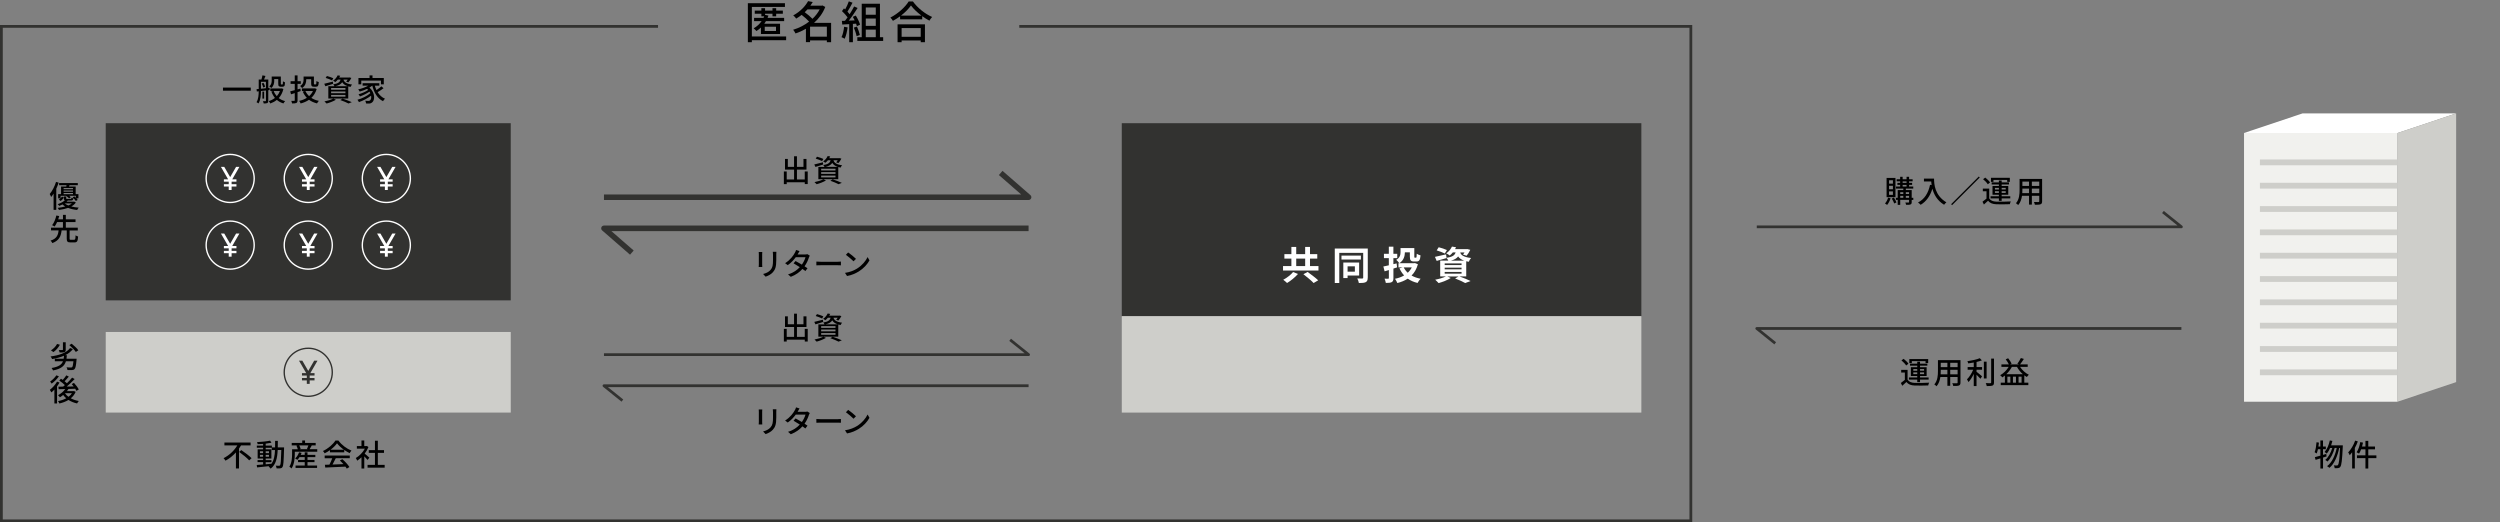 <?xml version="1.0" encoding="UTF-8"?><svg id="_レイヤー_2" xmlns="http://www.w3.org/2000/svg" viewBox="0 0 900 188"><rect x="0" y="0" width="900" height="188" fill="#808080" stroke="none"/><defs><style>.cls-1,.cls-2,.cls-3,.cls-4,.cls-5{fill:none;}.cls-2,.cls-3{stroke-linejoin:round;}.cls-2,.cls-3,.cls-4{stroke:#323230;}.cls-6{fill:#fff;}.cls-7{fill:#f1f1ee;}.cls-8{fill:#323230;}.cls-9{fill:#cececa;}.cls-3{stroke-width:2px;}.cls-4,.cls-5{stroke-miterlimit:10;stroke-width:.5px;}.cls-5{stroke:#fff;}</style></defs><g id="_レイヤー_1-2"><g><g><path d="M283.01,14.46h-12.34v.74h-1.44V1.15h13.35v1.34h-11.91V13.12h12.34v1.34Zm-7.28-6.83c-.18,.32-.38,.62-.59,.91h5.68v3.71h-6.88v-2.34c-.5,.48-1.04,.91-1.62,1.26-.19-.24-.72-.75-1.01-.98,1.14-.62,2.11-1.5,2.87-2.58h-2.71v-1.17h3.39c.08-.18,.16-.37,.24-.56h-1.01v-.93h-2.38v-1.14h2.38v-.86h1.33v.86h2.67v-.86h1.33v.86h2.4v1.14h-2.4v.93h-1.33v-.93h-2.67v.4l1.22,.26c-.1,.29-.21,.56-.32,.83h5.97v1.17h-6.56Zm-.42,3.54h4.05v-1.54h-4.05v1.54Z"/><path d="M299.21,15.2h-1.54v-.66h-6.05v.62h-1.49v-4.8c-1.2,.69-2.46,1.26-3.75,1.68-.18-.4-.56-1.01-.85-1.33,2-.59,4.02-1.6,5.75-2.93-.66-.75-1.75-1.7-2.69-2.42-.61,.46-1.26,.93-1.97,1.34-.22-.37-.7-.91-1.06-1.15,2.62-1.42,4.42-3.41,5.35-5.14l1.68,.32c-.26,.45-.54,.88-.85,1.31h4.08l.27-.08,1.01,.54c-.88,2.27-2.32,4.19-4.05,5.73h6.15v6.95Zm-8.53-11.81c-.3,.34-.62,.69-.98,1.01,.96,.7,2.08,1.62,2.79,2.37,1.06-.99,1.95-2.13,2.59-3.38h-4.4Zm6.99,9.81v-3.59h-6.05v3.59h6.05Z"/><path d="M305.15,9.87c-.21,1.5-.58,3.06-1.07,4.08-.24-.18-.83-.45-1.14-.56,.48-.96,.78-2.37,.94-3.75l1.26,.22Zm1.89-1.26v6.59h-1.33v-6.51c-.91,.05-1.76,.1-2.5,.14l-.13-1.31,1.12-.03c.3-.38,.61-.8,.93-1.25-.5-.7-1.31-1.57-2.02-2.24l.72-.99c.14,.13,.29,.26,.43,.38,.5-.88,1.02-2.03,1.31-2.9l1.34,.48c-.58,1.09-1.25,2.35-1.83,3.22,.3,.32,.58,.64,.78,.93,.62-.96,1.2-1.95,1.62-2.79l1.26,.54c-.91,1.46-2.11,3.22-3.19,4.55l2.13-.08c-.21-.45-.43-.88-.67-1.28l1.07-.46c.66,1.04,1.31,2.4,1.54,3.28l-1.14,.54c-.06-.26-.16-.56-.29-.9l-1.18,.08Zm1.47,.96c.43,.96,.87,2.21,1.04,3.02l-1.18,.42c-.14-.83-.58-2.1-.98-3.07l1.12-.37Zm9.43,3.83v1.34h-9.3v-1.34h1.58V1.34h6.56V13.39h1.15Zm-6.26-10.71v2.62h3.6V2.68h-3.6Zm3.6,3.97h-3.6v2.64h3.6v-2.64Zm-3.6,6.74h3.6v-2.75h-3.6v2.75Z"/><path d="M328.64,.52c1.71,2.38,4.42,4.5,6.93,5.59-.37,.37-.72,.88-.98,1.33-.85-.45-1.74-.99-2.59-1.62v1.14h-7.97v-1.09c-.82,.61-1.7,1.15-2.58,1.63-.18-.35-.61-.88-.91-1.18,2.74-1.39,5.36-3.79,6.58-5.79h1.52Zm-5.52,8.24h9.86v6.43h-1.52v-.62h-6.88v.62h-1.46v-6.43Zm8.61-3.14c-1.5-1.12-2.88-2.42-3.78-3.65-.82,1.18-2.1,2.5-3.6,3.65h7.38Zm-7.15,4.48v3.14h6.88v-3.14h-6.88Z"/></g><g><g><path d="M837.58,164.31c-.43,.14-.86,.28-1.29,.41v3.94h-.95v-3.64l-1.73,.53-.26-.98c.55-.14,1.24-.33,1.99-.54v-2.31h-.88c-.13,.58-.29,1.11-.45,1.53-.17-.13-.54-.35-.75-.46,.39-.89,.58-2.28,.69-3.59l.87,.14c-.05,.47-.11,.95-.19,1.41h.7v-2.18h.95v2.18h1.02v.97h-1.02v2.02l1.16-.33,.13,.9Zm5.83-3.97s0,.35-.01,.48c-.24,4.94-.45,6.68-.88,7.22-.23,.33-.45,.43-.8,.48-.3,.05-.76,.04-1.24,.02-.01-.3-.12-.71-.29-1,.46,.04,.87,.04,1.08,.04,.18,0,.29-.04,.4-.2,.32-.36,.55-1.93,.75-6.11h-.31c-.56,2.84-1.74,5.73-3.52,7.16-.2-.19-.56-.45-.85-.61,1.77-1.26,2.93-3.89,3.48-6.56h-.74c-.48,1.85-1.44,3.86-2.61,4.9-.19-.19-.52-.44-.79-.58,1.13-.88,2.04-2.62,2.54-4.31h-.78c-.34,.79-.74,1.49-1.19,2.02-.17-.14-.57-.45-.79-.58,.89-.97,1.52-2.53,1.88-4.16l.92,.18c-.12,.55-.29,1.09-.45,1.59h4.2Z"/><path d="M848.82,158.9c-.29,.8-.66,1.61-1.08,2.38v7.37h-.97v-5.83c-.28,.38-.57,.76-.86,1.07-.1-.24-.38-.79-.56-1.03,1-1.03,1.94-2.63,2.51-4.24l.96,.29Zm6.68,6.03h-2.92v3.73h-1.02v-3.73h-3.05v-1h3.05v-2.18h-1.56c-.22,.59-.46,1.13-.74,1.55-.2-.14-.64-.38-.88-.49,.62-.88,1.07-2.29,1.31-3.66l.99,.2c-.1,.47-.22,.95-.35,1.41h1.23v-2.05h1.02v2.05h2.42v1h-2.42v2.18h2.92v1Z"/></g><g><polygon class="cls-6" points="884.21 40.82 828.93 40.82 807.85 47.88 863.13 47.88 884.21 40.82"/><rect class="cls-7" x="807.85" y="47.88" width="55.28" height="96.74"/><polygon class="cls-9" points="884.21 40.82 884.21 137.56 863.13 144.61 863.13 47.88 884.21 40.82"/><g><rect class="cls-9" x="813.57" y="57.41" width="49.56" height="2.09"/><rect class="cls-9" x="813.57" y="65.8" width="49.56" height="2.09"/><rect class="cls-9" x="813.57" y="74.2" width="49.56" height="2.09"/><rect class="cls-9" x="813.57" y="82.6" width="49.56" height="2.09"/><rect class="cls-9" x="813.57" y="91" width="49.56" height="2.09"/><rect class="cls-9" x="813.57" y="99.4" width="49.56" height="2.09"/><rect class="cls-9" x="813.57" y="107.79" width="49.56" height="2.09"/><rect class="cls-9" x="813.57" y="116.19" width="49.56" height="2.09"/><rect class="cls-9" x="813.57" y="124.59" width="49.56" height="2.09"/><rect class="cls-9" x="813.57" y="132.99" width="49.56" height="2.09"/></g></g></g><g><path d="M680.61,71.38c-.27,.9-.75,1.8-1.24,2.39-.18-.15-.56-.41-.77-.53,.5-.52,.9-1.29,1.11-2.08l.9,.22Zm1.76-.39h-3.2v-6.93h3.2v6.93Zm-.92-6.09h-1.39v1.22h1.39v-1.22Zm0,2h-1.39v1.24h1.39v-1.24Zm0,2.01h-1.39v1.25h1.39v-1.25Zm.36,2.23c.35,.54,.74,1.25,.91,1.73l-.8,.38c-.14-.47-.54-1.23-.88-1.78l.77-.33Zm6.98,.83h-.58v.79c0,.45-.1,.69-.42,.84-.33,.14-.84,.14-1.6,.14-.03-.23-.15-.59-.28-.83,.51,.02,1.01,.02,1.16,.01,.15,0,.19-.04,.19-.18v-.78h-3.18v1.79h-.91v-1.79h-.65v-.75h.65v-2.78h2.02v-.53h-2.63v-.76h1.49v-.58h-.99v-.73h.99v-.54h-1.26v-.76h1.26v-.89h.9v.89h1.41v-.89h.91v.89h1.27v.76h-1.27v.54h1.09v.73h-1.09v.58h1.5v.76h-2.67v.53h2.11v2.78h.58v.75Zm-4.71-2.77v.65h1.11v-.65h-1.11Zm0,2.02h1.11v-.7h-1.11v.7Zm.87-5.38h1.41v-.54h-1.41v.54Zm0,1.31h1.41v-.58h-1.41v.58Zm1.14,2.05v.65h1.17v-.65h-1.17Zm1.17,2.02v-.7h-1.17v.7h1.17Z"/><path d="M696.26,64.29c0,1.99,.25,6.07,4.44,8.55-.23,.18-.65,.62-.83,.87-2.5-1.51-3.67-3.75-4.21-5.78-.81,2.65-2.19,4.58-4.22,5.8-.2-.21-.67-.64-.95-.83,2.37-1.22,3.7-3.39,4.33-6.37l.56,.1c-.08-.46-.12-.91-.14-1.31h-2.62v-1.03h3.63Z"/><path d="M712.37,63.55l.34,.34-9.96,9.96-.34-.34,9.96-9.96Z"/><path d="M716.13,71.44c.47,.76,1.34,1.1,2.56,1.15,1.24,.06,3.8,.02,5.19-.08-.12,.23-.28,.7-.33,1-1.27,.05-3.6,.08-4.87,.03-1.36-.06-2.31-.42-2.98-1.27-.46,.45-.95,.89-1.49,1.36l-.51-1.01c.44-.3,.98-.72,1.44-1.12v-2.65h-1.32v-.95h2.3v3.52Zm-.53-5.1c-.31-.55-1.04-1.31-1.69-1.84l.78-.57c.64,.5,1.41,1.22,1.74,1.76l-.83,.65Zm4,5.08h-3v-.77h3v-.54h-2.3v-3.15h2.3v-.55h-2.6v-.74h2.6v-.68h1v.68h2.64v.74h-2.64v.55h2.38v3.15h-2.38v.54h3.1v.77h-3.1v.9h-1v-.9Zm-1.95-5.95h-.9v-1.45h6.79v1.45h-.95v-.69h-4.94v.69Zm.53,2.75h1.42v-.59h-1.42v.59Zm1.42,1.23v-.62h-1.42v.62h1.42Zm1-1.83v.59h1.46v-.59h-1.46Zm1.46,1.21h-1.46v.62h1.46v-.62Z"/><path d="M735.16,72.47c0,.59-.14,.9-.54,1.06-.41,.17-1.04,.19-2.06,.18-.04-.28-.21-.73-.34-.99,.7,.03,1.43,.02,1.64,.02,.2,0,.27-.07,.27-.27v-1.97h-2.66v3.15h-1.02v-3.15h-2.53c-.18,1.21-.57,2.44-1.38,3.33-.15-.2-.57-.55-.8-.67,1.2-1.33,1.31-3.28,1.31-4.83v-3.92h8.11v8.06Zm-4.71-2.95v-1.63h-2.39v.44c0,.37-.01,.78-.04,1.19h2.43Zm-2.39-4.14v1.55h2.39v-1.55h-2.39Zm6.07,0h-2.66v1.55h2.66v-1.55Zm0,4.14v-1.63h-2.66v1.63h2.66Z"/></g><g><path d="M686.74,136.68c.47,.76,1.34,1.1,2.56,1.16,1.24,.05,3.8,.02,5.19-.08-.12,.23-.28,.7-.33,1-1.27,.05-3.6,.08-4.87,.03-1.36-.05-2.31-.42-2.98-1.27-.46,.45-.95,.89-1.49,1.36l-.51-1.01c.44-.3,.98-.72,1.44-1.12v-2.65h-1.32v-.95h2.3v3.52Zm-.53-5.1c-.31-.55-1.05-1.31-1.69-1.84l.78-.57c.64,.5,1.41,1.22,1.74,1.76l-.82,.65Zm4,5.08h-3v-.77h3v-.54h-2.3v-3.15h2.3v-.55h-2.6v-.74h2.6v-.68h1v.68h2.64v.74h-2.64v.55h2.38v3.15h-2.38v.54h3.1v.77h-3.1v.9h-1v-.9Zm-1.95-5.95h-.9v-1.45h6.79v1.45h-.95v-.69h-4.94v.69Zm.53,2.75h1.42v-.59h-1.42v.59Zm1.42,1.23v-.62h-1.42v.62h1.42Zm1-1.83v.59h1.46v-.59h-1.46Zm1.46,1.21h-1.46v.62h1.46v-.62Z"/><path d="M705.77,137.71c0,.59-.14,.9-.54,1.06-.41,.17-1.04,.19-2.06,.18-.04-.28-.21-.73-.34-.99,.7,.03,1.43,.02,1.64,.02,.2,0,.27-.07,.27-.28v-1.97h-2.66v3.15h-1.02v-3.15h-2.53c-.18,1.21-.57,2.44-1.38,3.33-.15-.2-.57-.55-.8-.67,1.2-1.33,1.31-3.28,1.31-4.83v-3.92h8.11v8.06Zm-4.71-2.95v-1.63h-2.39v.44c0,.38-.01,.78-.04,1.19h2.43Zm-2.39-4.14v1.55h2.39v-1.55h-2.39Zm6.07,0h-2.66v1.55h2.66v-1.55Zm0,4.14v-1.63h-2.66v1.63h2.66Z"/><path d="M711.55,132.15h1.99v.95h-1.99v.73c.54,.4,1.69,1.39,1.99,1.65l-.58,.87c-.31-.35-.89-.96-1.41-1.45v4.08h-1v-4.37c-.54,1.13-1.22,2.24-1.9,2.94-.11-.3-.37-.73-.54-.99,.84-.79,1.72-2.19,2.23-3.46h-1.99v-.95h2.2v-1.64c-.67,.13-1.35,.24-1.99,.32-.04-.23-.19-.58-.31-.79,1.6-.24,3.43-.63,4.48-1.09l.74,.78c-.55,.22-1.21,.41-1.91,.57v1.85Zm3.63,4.1h-.99v-6.05h.99v6.05Zm2.66-7.15v8.59c0,.64-.15,.94-.54,1.11-.41,.15-1.07,.19-2.07,.19-.05-.29-.21-.76-.36-1.06,.75,.03,1.44,.03,1.66,.02,.21,0,.29-.07,.29-.26v-8.59h1.02Z"/><path d="M727.21,132.07c.77,1.18,1.96,2.27,3.17,2.84-.22,.19-.55,.57-.7,.81-.32-.16-.63-.37-.93-.59v2.62h1.45v.9h-9.93v-.9h1.49v-2.56c-.3,.24-.61,.47-.91,.67-.17-.21-.55-.61-.79-.78,1.22-.69,2.33-1.76,3.06-3h-2.61v-.9h2.68c-.26-.55-.71-1.28-1.13-1.83l.87-.38c.5,.61,1.01,1.4,1.25,1.94l-.54,.27h3.22l-.62-.22c.43-.56,.97-1.43,1.27-2.07l1.08,.32c-.43,.69-.95,1.44-1.38,1.97h2.76v.9h-2.75Zm1.03,2.65c-.85-.74-1.6-1.66-2.13-2.65h-1.83c-.53,1-1.23,1.9-2.02,2.65h5.99Zm-4.51,.88h-1.07v2.15h1.07v-2.15Zm2.02,0h-1.09v2.15h1.09v-2.15Zm2.02,2.15v-2.15h-1.09v2.15h1.09Z"/></g><g><path d="M290.78,118.4v4.54h-1.06v-.65h-6.5v.67h-1.03v-4.57h1.03v2.89h2.65v-3.55h-3.27v-3.84h1.02v2.85h2.24v-3.81h1.04v3.81h2.35v-2.86h1.08v3.85h-3.43v3.55h2.81v-2.89h1.06Z"/><path d="M296.35,115.9c-.96,.32-1.98,.62-2.79,.87l-.41-.9c.8-.17,1.97-.47,3.1-.77l.1,.8Zm1.01,5.73c-.89,.54-2.27,1.07-3.37,1.36-.18-.2-.54-.58-.77-.76,1.13-.22,2.44-.61,3.2-1.03l.93,.43Zm-1.4-6.96c-.52-.28-1.53-.67-2.3-.9l.45-.69c.75,.19,1.77,.55,2.3,.81l-.45,.78Zm2.08-.3c-.26,.33-.57,.64-.94,.91-.19-.18-.53-.4-.77-.5,.81-.55,1.35-1.29,1.63-1.92l.92,.14c-.1,.21-.21,.42-.34,.63h3.53l.15-.03,.68,.18c-.29,.57-.69,1.21-1.07,1.6l-.8-.25c.19-.2,.37-.47,.55-.75h-1.52c.24,.79,.86,1.5,3.09,1.79-.19,.2-.43,.58-.52,.84-.31-.05-.59-.12-.85-.19v4.37h-7.17v-4.42h2.21c-.1-.22-.3-.52-.45-.67,1.77-.29,2.4-.81,2.65-1.72h-1Zm2.74,3.04h-5.16v.62h5.16v-.62Zm0,1.23h-5.16v.63h5.16v-.63Zm0,1.25h-5.16v.64h5.16v-.64Zm.85-3.13c-1.1-.34-1.67-.86-2.01-1.44-.42,.67-1.14,1.13-2.45,1.44h4.47Zm-1.86,4.47c1.18,.4,2.5,.9,3.29,1.28l-1.18,.48c-.65-.35-1.8-.85-2.95-1.24l.84-.52Z"/></g><g><path d="M274.42,147.41c-.02,.23-.04,.51-.04,.81v3.69c0,.29,.02,.67,.04,.89h-1.29c.01-.19,.05-.57,.05-.89v-3.69c0-.2-.02-.58-.04-.81h1.28Zm5.08-.09c-.02,.29-.04,.62-.04,1.01v1.96c0,2.52-.4,3.46-1.21,4.38-.71,.84-1.83,1.33-2.63,1.61l-.91-.96c1.04-.26,1.99-.68,2.66-1.44,.77-.87,.91-1.73,.91-3.65v-1.89c0-.4-.03-.73-.07-1.01h1.29Z"/><path d="M291.51,148.7c-.1,.19-.23,.46-.31,.68-.27,.91-.81,2.08-1.56,3.16,.41,.26,.78,.51,1.06,.7l-.77,1.01c-.26-.22-.63-.48-1.05-.77-.98,1.11-2.32,2.13-4.19,2.85l-1-.88c1.94-.58,3.28-1.58,4.24-2.61-.81-.53-1.66-1.04-2.25-1.38l.73-.83c.62,.32,1.46,.8,2.27,1.29,.61-.87,1.1-1.9,1.3-2.67h-3.5c-.73,1-1.72,2.06-2.89,2.86l-.95-.72c1.91-1.18,3-2.77,3.52-3.75,.14-.22,.34-.67,.42-.99l1.25,.4c-.21,.33-.45,.75-.56,.97l-.13,.24h2.67c.31,0,.62-.04,.83-.12l.89,.55Z"/><path d="M293.9,150.84c.35,.03,1.03,.07,1.63,.07h5.97c.54,0,.97-.04,1.23-.07v1.35c-.24-.01-.74-.04-1.22-.04h-5.99c-.62,0-1.26,.02-1.63,.04v-1.35Z"/><path d="M308.52,153.37c1.77-1.09,3.15-2.74,3.82-4.15l.67,1.2c-.79,1.42-2.15,2.93-3.86,3.98-1.11,.68-2.51,1.33-4.21,1.64l-.74-1.13c1.84-.28,3.27-.89,4.32-1.54Zm-.37-3.52l-.87,.89c-.57-.58-1.94-1.77-2.75-2.33l.8-.86c.78,.52,2.2,1.66,2.82,2.3Z"/></g><polyline class="cls-3" points="217.43 71 370.29 71 360.25 62.26"/><polyline class="cls-2" points="217.43 127.67 370.29 127.67 363.65 122.33"/><polyline class="cls-2" points="370.29 138.87 217.43 138.87 224.06 144.21"/><polyline class="cls-2" points="632.44 81.66 785.3 81.66 778.66 76.32"/><polyline class="cls-2" points="785.3 118.25 632.44 118.25 639.07 123.59"/><polyline class="cls-3" points="370.29 82.2 217.43 82.2 227.47 90.94"/><g><path d="M290.78,61.73v4.54h-1.06v-.65h-6.5v.67h-1.03v-4.57h1.03v2.89h2.65v-3.55h-3.27v-3.84h1.02v2.85h2.24v-3.81h1.04v3.81h2.35v-2.86h1.08v3.85h-3.43v3.55h2.81v-2.89h1.06Z"/><path d="M296.35,59.23c-.96,.32-1.98,.62-2.79,.87l-.41-.9c.8-.17,1.97-.47,3.1-.77l.1,.8Zm1.01,5.73c-.89,.54-2.27,1.07-3.37,1.36-.18-.2-.54-.58-.77-.76,1.13-.22,2.44-.61,3.2-1.03l.93,.43Zm-1.4-6.96c-.52-.28-1.53-.67-2.3-.9l.45-.69c.75,.19,1.77,.55,2.3,.81l-.45,.78Zm2.08-.3c-.26,.33-.57,.64-.94,.91-.19-.18-.53-.4-.77-.5,.81-.55,1.35-1.29,1.63-1.93l.92,.14c-.1,.21-.21,.42-.34,.63h3.53l.15-.03,.68,.18c-.29,.57-.69,1.21-1.07,1.6l-.8-.25c.19-.2,.37-.47,.55-.75h-1.52c.24,.79,.86,1.5,3.09,1.79-.19,.2-.43,.58-.52,.84-.31-.05-.59-.12-.85-.19v4.37h-7.17v-4.42h2.21c-.1-.22-.3-.52-.45-.67,1.77-.29,2.4-.81,2.65-1.72h-1Zm2.74,3.04h-5.16v.62h5.16v-.62Zm0,1.23h-5.16v.63h5.16v-.63Zm0,1.25h-5.16v.64h5.16v-.64Zm.85-3.14c-1.1-.34-1.67-.86-2.01-1.44-.42,.67-1.14,1.13-2.45,1.44h4.47Zm-1.86,4.47c1.18,.4,2.5,.9,3.29,1.28l-1.18,.48c-.65-.35-1.8-.85-2.95-1.24l.84-.52Z"/></g><g><path d="M274.42,90.73c-.02,.23-.04,.51-.04,.81v3.69c0,.29,.02,.67,.04,.89h-1.29c.01-.19,.05-.57,.05-.89v-3.69c0-.2-.02-.58-.04-.81h1.28Zm5.08-.09c-.02,.29-.04,.62-.04,1.01v1.96c0,2.52-.4,3.45-1.21,4.38-.71,.84-1.83,1.33-2.63,1.61l-.91-.96c1.04-.26,1.99-.68,2.66-1.44,.77-.87,.91-1.73,.91-3.65v-1.89c0-.4-.03-.73-.07-1.01h1.29Z"/><path d="M291.51,92.03c-.1,.19-.23,.46-.31,.68-.27,.91-.81,2.08-1.56,3.16,.41,.26,.78,.51,1.06,.7l-.77,1.01c-.26-.22-.63-.48-1.05-.77-.98,1.11-2.32,2.13-4.19,2.85l-1-.88c1.94-.58,3.28-1.58,4.24-2.61-.81-.53-1.66-1.05-2.25-1.38l.73-.82c.62,.32,1.46,.8,2.27,1.29,.61-.87,1.1-1.9,1.3-2.67h-3.5c-.73,1-1.72,2.06-2.89,2.86l-.95-.71c1.91-1.18,3-2.77,3.52-3.75,.14-.22,.34-.67,.42-.99l1.25,.4c-.21,.33-.45,.75-.56,.97l-.13,.24h2.67c.31,0,.62-.04,.83-.12l.89,.55Z"/><path d="M293.9,94.17c.35,.03,1.03,.07,1.63,.07h5.97c.54,0,.97-.04,1.23-.07v1.35c-.24-.01-.74-.04-1.22-.04h-5.99c-.62,0-1.26,.02-1.63,.04v-1.35Z"/><path d="M308.52,96.7c1.77-1.09,3.15-2.74,3.82-4.15l.67,1.2c-.79,1.42-2.15,2.93-3.86,3.98-1.11,.68-2.51,1.33-4.21,1.64l-.74-1.13c1.84-.27,3.27-.89,4.32-1.54Zm-.37-3.52l-.87,.89c-.57-.58-1.94-1.77-2.75-2.33l.8-.86c.78,.52,2.2,1.66,2.82,2.3Z"/></g><g><g><rect class="cls-8" x="403.84" y="44.35" width="187.05" height="69.47"/><rect class="cls-9" x="403.84" y="113.82" width="187.05" height="34.71"/></g><g><path class="cls-6" d="M474.65,95.78v1.62h-12.76v-1.62h3.01v-2.69h-2.52v-1.61h2.52v-2.59h1.74v2.59h3.22v-2.59h1.74v2.59h2.62v1.61h-2.62v2.69h3.05Zm-7.37,2.84c-1.05,1.2-2.59,2.47-3.94,3.26-.36-.36-.98-.9-1.37-1.16,1.32-.7,2.8-1.85,3.54-2.79l1.76,.69Zm-.64-2.84h3.22v-2.69h-3.22v2.69Zm4.1,2.12c1.19,.85,2.93,2.16,3.81,3.01l-1.65,.98c-.77-.85-2.44-2.21-3.68-3.17l1.53-.83Z"/><path class="cls-6" d="M492.38,99.96c0,.87-.18,1.33-.71,1.61s-1.32,.32-2.48,.32c-.07-.46-.32-1.22-.57-1.65,.74,.04,1.55,.04,1.79,.03,.24-.01,.34-.1,.34-.32v-8.91h-8.61v10.84h-1.62v-12.42h11.88v10.51Zm-2.46-6.54h-6.99v-1.4h6.99v1.4Zm-4.79,5.76v.92h-1.54v-5.6h5.7v4.68h-4.16Zm0-3.31v1.93h2.62v-1.93h-2.62Z"/><path class="cls-6" d="M501.63,96.71v3.36c0,.83-.15,1.23-.6,1.49-.48,.25-1.15,.29-2.13,.29-.06-.42-.27-1.09-.46-1.53,.53,.03,1.12,.03,1.3,.03,.18-.01,.25-.07,.25-.27v-2.86c-.53,.17-1.05,.32-1.53,.46l-.45-1.74c.55-.1,1.22-.25,1.97-.43v-2.59h-1.76v-1.54h1.76v-2.58h1.64v2.58h1.39v1.54h-1.39v2.18l1.16-.28,.17,1.44-1.33,.43Zm8.81-1.57c-.48,1.7-1.25,3.03-2.28,4.05,.92,.53,2.02,.92,3.25,1.16-.38,.36-.84,1.06-1.09,1.51-1.37-.32-2.55-.85-3.53-1.55-1.09,.71-2.35,1.23-3.75,1.58-.17-.45-.55-1.15-.85-1.53,1.22-.24,2.34-.63,3.29-1.21-.67-.71-1.22-1.57-1.68-2.54l1.18-.36h-1.53v-1.5h.28c-.2-.34-.78-.97-1.09-1.21,1.39-.8,1.55-1.89,1.55-2.81v-1.43h4.96v3.04c0,.38,.04,.42,.21,.42h.39c.21,0,.25-.2,.28-1.42,.31,.24,.94,.49,1.36,.59-.14,1.72-.49,2.2-1.46,2.2h-.88c-1.15,0-1.5-.41-1.5-1.78v-1.51h-1.79c-.01,1.32-.41,2.9-1.99,3.91h5.28l.31-.06,1.09,.43Zm-5.11,1.12c.36,.73,.85,1.37,1.46,1.93,.6-.55,1.09-1.19,1.46-1.93h-2.91Z"/><path class="cls-6" d="M525.42,99.52c1.43,.5,3.04,1.18,3.99,1.64l-1.93,.74c-.8-.46-2.23-1.12-3.64-1.65l1.26-.73h-4.09l1.27,.56c-1.16,.76-2.96,1.44-4.37,1.83-.29-.32-.88-.92-1.23-1.22,1.36-.25,2.89-.7,3.85-1.18h-2.06v-5.69h2.93c-.17-.34-.43-.74-.66-.97v.06c-1.19,.35-2.49,.73-3.54,1.02l-.62-1.46c1.04-.2,2.54-.55,4.02-.9l.14,1.26c2.23-.36,2.97-.97,3.28-1.96h-1.01c-.32,.39-.69,.77-1.12,1.12-.29-.29-.87-.63-1.25-.78,1.01-.7,1.7-1.62,2.06-2.44l1.47,.24c-.11,.24-.22,.46-.36,.69h4.13l.25-.04,1.11,.28c-.36,.76-.87,1.6-1.33,2.12l-1.29-.41c.17-.21,.36-.48,.55-.77h-1.56c.29,.9,1.09,1.67,3.92,2-.31,.31-.67,.95-.83,1.36-.34-.06-.64-.11-.92-.18v5.45h-2.42Zm-5.29-8.25c-.64-.35-1.96-.85-2.93-1.13l.73-1.13c.92,.22,2.26,.67,2.96,1.01l-.76,1.26Zm-.04,4.16h6.07v-.6h-6.07v.6Zm0,1.54h6.07v-.6h-6.07v.6Zm0,1.55h6.07v-.62h-6.07v.62Zm6.98-4.69c-1.08-.39-1.72-.91-2.14-1.51-.49,.66-1.27,1.15-2.56,1.51h4.71Z"/></g></g><g><rect class="cls-8" x="38.06" y="44.35" width="145.81" height="63.78"/><rect class="cls-9" x="38.06" y="119.51" width="145.81" height="29.02"/><g><circle class="cls-4" cx="110.97" cy="134.02" r="8.65"/><polygon class="cls-8" points="114.3 129.84 113.1 129.84 110.97 133.53 108.84 129.84 107.64 129.84 110.23 134.33 108.71 134.33 108.71 135.18 110.45 135.18 110.45 136.08 108.71 136.08 108.71 136.94 110.45 136.94 110.45 138.19 111.49 138.19 111.49 136.94 113.23 136.94 113.23 136.08 111.49 136.08 111.49 135.18 113.23 135.18 113.23 134.33 111.72 134.33 114.3 129.84"/></g><g><g><circle class="cls-5" cx="82.86" cy="64.24" r="8.65"/><polygon class="cls-6" points="86.19 60.07 84.99 60.07 82.86 63.76 80.73 60.07 79.53 60.07 82.12 64.55 80.6 64.55 80.6 65.4 82.34 65.4 82.34 66.31 80.6 66.31 80.6 67.16 82.34 67.16 82.34 68.41 83.38 68.41 83.38 67.16 85.12 67.16 85.12 66.31 83.38 66.31 83.38 65.4 85.12 65.4 85.12 64.55 83.61 64.55 86.19 60.07"/></g><g><circle class="cls-5" cx="110.97" cy="64.24" r="8.65"/><polygon class="cls-6" points="114.3 60.07 113.1 60.07 110.97 63.76 108.84 60.07 107.64 60.07 110.23 64.55 108.71 64.55 108.71 65.4 110.45 65.4 110.45 66.31 108.71 66.31 108.71 67.16 110.45 67.16 110.45 68.41 111.49 68.41 111.49 67.16 113.23 67.16 113.23 66.31 111.49 66.31 111.49 65.4 113.23 65.4 113.23 64.55 111.72 64.55 114.3 60.07"/></g><g><circle class="cls-5" cx="139.08" cy="64.24" r="8.65"/><polygon class="cls-6" points="142.41 60.07 141.21 60.07 139.09 63.76 136.95 60.07 135.75 60.07 138.34 64.55 136.83 64.55 136.83 65.4 138.56 65.4 138.56 66.31 136.83 66.31 136.83 67.16 138.56 67.16 138.56 68.41 139.61 68.41 139.61 67.16 141.35 67.16 141.35 66.31 139.61 66.31 139.61 65.4 141.35 65.4 141.35 64.55 139.83 64.55 142.41 60.07"/></g><g><circle class="cls-5" cx="82.86" cy="88.24" r="8.65"/><polygon class="cls-6" points="86.19 84.07 84.99 84.07 82.86 87.76 80.73 84.07 79.53 84.07 82.12 88.55 80.6 88.55 80.6 89.4 82.34 89.4 82.34 90.31 80.6 90.31 80.6 91.16 82.34 91.16 82.34 92.41 83.38 92.41 83.38 91.16 85.12 91.16 85.12 90.31 83.38 90.31 83.38 89.4 85.12 89.4 85.12 88.55 83.61 88.55 86.19 84.07"/></g><g><circle class="cls-5" cx="110.97" cy="88.24" r="8.65"/><polygon class="cls-6" points="114.3 84.07 113.1 84.07 110.97 87.76 108.84 84.07 107.64 84.07 110.23 88.55 108.71 88.55 108.71 89.4 110.45 89.4 110.45 90.31 108.71 90.31 108.71 91.16 110.45 91.16 110.45 92.41 111.49 92.41 111.49 91.16 113.23 91.16 113.23 90.31 111.49 90.31 111.49 89.4 113.23 89.4 113.23 88.55 111.72 88.55 114.3 84.07"/></g><g><circle class="cls-5" cx="139.08" cy="88.24" r="8.65"/><polygon class="cls-6" points="142.41 84.07 141.21 84.07 139.09 87.76 136.95 84.07 135.75 84.07 138.34 88.55 136.83 88.55 136.83 89.4 138.56 89.4 138.56 90.31 136.83 90.31 136.83 91.16 138.56 91.16 138.56 92.41 139.61 92.41 139.61 91.16 141.35 91.16 141.35 90.31 139.61 90.31 139.61 89.4 141.35 89.4 141.35 88.55 139.83 88.55 142.41 84.07"/></g></g><g><path d="M86.77,160.36c-.23,.37-.46,.76-.73,1.13v7.16h-1.11v-5.78c-1.06,1.18-2.33,2.22-3.75,2.97-.17-.28-.48-.69-.7-.91,2.09-1.02,3.89-2.78,4.95-4.58h-4.64v-1.05h9.42v1.05h-3.43Zm.09,1.67c1.23,.83,2.9,2.07,3.71,2.92l-.86,.79c-.74-.85-2.37-2.16-3.62-3.05l.77-.66Z"/><path d="M102.27,161.08s-.01,.35-.01,.47c-.12,4.54-.22,6.11-.57,6.58-.21,.33-.44,.42-.78,.47-.33,.04-.84,.04-1.35,.01-.02-.28-.13-.69-.29-.97,.51,.04,.96,.04,1.16,.04,.19,0,.29-.03,.4-.18,.24-.31,.35-1.71,.44-5.49h-1.3c-.14,2.93-.64,5.26-2.53,6.71-.15-.23-.5-.59-.74-.76,.07-.04,.13-.1,.2-.15-1.58,.19-3.17,.35-4.35,.46l-.13-.87c.64-.04,1.43-.11,2.3-.19v-.84h-2v-.75h2v-.56h-1.97v-3.31h1.97v-.57h-2.27v-.76h2.27v-.62c-.67,.05-1.34,.09-1.96,.11-.03-.21-.14-.54-.24-.74,1.63-.09,3.58-.29,4.72-.54l.48,.77c-.58,.12-1.31,.23-2.07,.31v.71h2.22v.64h1.16c.01-.75,.01-1.53,.01-2.35h.98c0,.81-.01,1.61-.02,2.35h2.28Zm-8.69,2.04h1.13v-.67h-1.13v.67Zm1.13,1.3v-.67h-1.13v.67h1.13Zm.94,2.73c.68-.07,1.39-.13,2.08-.21,.9-1.24,1.18-2.9,1.27-4.91h-1.17v-.83h-2.18v.57h2.05v3.31h-2.05v.56h2.07v.75h-2.07v.75Zm1.18-4.03v-.67h-1.18v.67h1.18Zm-1.18,.63v.67h1.18v-.67h-1.18Z"/><path d="M114.21,161.73v.89h-8.08v.85c0,1.47-.19,3.71-1.18,5.18-.17-.18-.58-.54-.78-.65,.88-1.35,.98-3.23,.98-4.53v-1.74h2.06c-.09-.38-.29-.88-.5-1.28l.4-.1h-2.09v-.89h3.78v-.9h1.02v.9h3.83v.89h-1.56l.14,.03c-.28,.47-.55,.97-.78,1.34h2.75Zm-3.5,5.85h3.44v.87h-7.75v-.87h3.3v-1.21h-2.4v-.79h2.4v-1.01h-1.88c-.23,.37-.49,.7-.75,.97-.19-.14-.58-.39-.81-.5,.6-.54,1.11-1.38,1.4-2.21l.91,.21c-.09,.24-.19,.48-.3,.71h1.43v-.9h1v.9h2.82v.81h-2.82v1.01h2.52v.79h-2.52v1.21Zm-2.99-7.23c.23,.41,.44,.91,.51,1.26l-.4,.11h2.96l-.28-.09c.17-.36,.37-.87,.51-1.29h-3.3Z"/><path d="M118.78,162.06c-.6,.43-1.25,.82-1.91,1.14-.11-.23-.38-.62-.61-.84,1.88-.86,3.67-2.44,4.5-3.78h1.06c1.17,1.62,2.99,2.96,4.71,3.63-.24,.25-.47,.62-.65,.92-.64-.31-1.31-.69-1.95-1.14v.86h-5.15v-.79Zm-1.89,1.94h9.03v.96h-5.04c-.36,.74-.77,1.56-1.17,2.27,1.22-.04,2.58-.1,3.93-.15-.41-.46-.85-.92-1.28-1.31l.88-.47c1,.85,2.05,2.01,2.55,2.83l-.94,.58c-.12-.21-.29-.45-.48-.72-2.62,.13-5.41,.25-7.28,.33l-.13-1,1.63-.05c.36-.68,.76-1.56,1.02-2.3h-2.73v-.96Zm6.92-2.09c-.99-.7-1.89-1.53-2.48-2.33-.53,.77-1.36,1.59-2.34,2.33h4.82Z"/><path d="M132.34,165.59c-.25-.32-.75-.85-1.2-1.3v4.38h-1.01v-4.06c-.5,.48-1.02,.9-1.54,1.23-.1-.26-.35-.75-.51-.95,1.25-.71,2.52-1.99,3.27-3.37h-2.88v-.94h1.66v-2.02h1.01v2.02h.76l.18-.03,.57,.38c-.33,.84-.81,1.64-1.36,2.37,.52,.42,1.43,1.21,1.68,1.44l-.63,.84Zm6.14,1.76v1.01h-6.16v-1.01h2.66v-4.31h-2.22v-.99h2.22v-3.39h1.04v3.39h2.22v.99h-2.22v4.31h2.45Z"/></g><g><path d="M21.12,65.76c-.24,.73-.53,1.46-.86,2.17v7.61h-.97v-5.83c-.29,.45-.57,.86-.88,1.21-.09-.25-.35-.83-.51-1.08,.91-1.07,1.76-2.7,2.27-4.35l.95,.26Zm6.18,7.15c-.37,.55-.92,1.02-1.64,1.42,.8,.21,1.72,.35,2.68,.42-.19,.2-.44,.58-.56,.84-1.21-.12-2.32-.37-3.27-.75-.92,.33-2.01,.57-3.27,.74-.1-.22-.33-.55-.51-.74,1.04-.12,1.97-.29,2.75-.51-.35-.22-.68-.46-.97-.74-.35,.19-.75,.37-1.18,.54-.12-.21-.38-.5-.58-.63,1.16-.37,2.04-.88,2.59-1.4-.28-.11-.36-.32-.36-.73v-.64h.84v.64c0,.22,.07,.24,.4,.24h1.18c.24,0,.3-.06,.33-.44,.15,.09,.46,.19,.67,.22-.07,.64-.27,.79-.88,.79h-1.11c-.13,.14-.29,.29-.44,.42h2.53l.18-.04,.63,.34Zm-5.48-1.54c.2-.2,.37-.41,.51-.6l.66,.36c-.29,.43-.69,.92-1.18,1.23l-.63-.51c.22-.11,.43-.27,.62-.46h-.87v-1.5h1.05v-2.74h1.87c.03-.15,.08-.32,.1-.48h-2.67v-.76h6.73v.76h-2.98c-.07,.17-.13,.33-.2,.48h2.41v2.74h.99v1.5h-.74c.2,.21,.37,.42,.48,.59l-.67,.37c-.22-.37-.73-.91-1.18-1.29l.63-.35c.18,.14,.37,.32,.55,.48v-.7h-2.39c.23,.18,.44,.36,.57,.53l-.62,.4c-.22-.29-.66-.66-1.06-.9l.03-.02h-2.02v.87Zm1.08-3.66v.41h3.38v-.41h-3.38Zm3.38,.87h-3.38v.42h3.38v-.42Zm-3.38,1.32h3.38v-.42h-3.38v.42Zm.41,3.32c.34,.3,.77,.54,1.28,.75,.53-.22,.97-.47,1.3-.75h-2.57Z"/><path d="M26.73,86.3c.36,0,.43-.22,.47-1.58,.22,.18,.66,.34,.92,.42-.1,1.68-.37,2.13-1.31,2.13h-1.43c-1.09,0-1.35-.33-1.35-1.36v-2.97h-1.85c-.24,2.04-.84,3.65-3.33,4.57-.12-.28-.41-.68-.64-.9,2.25-.69,2.71-2.02,2.89-3.66h-2.73v-.99h4.29v-2.02h-2.1c-.26,.59-.56,1.16-.9,1.61-.24-.17-.65-.39-.9-.48,.74-.9,1.28-2.38,1.52-3.49l1.04,.2c-.11,.37-.23,.78-.37,1.19h1.72v-1.61h1.03v1.61h3.49v.98h-3.49v2.02h4.3v.99h-2.94v2.97c0,.34,.07,.4,.44,.4h1.22Z"/></g><g><path d="M27.58,129.14s-.01,.29-.03,.43c-.18,2.06-.36,2.95-.71,3.29-.24,.26-.51,.33-.9,.36-.34,.02-.99,.02-1.66-.01-.01-.3-.15-.7-.33-.99,.64,.07,1.29,.08,1.55,.08,.22,0,.34-.02,.46-.12,.21-.18,.35-.79,.48-2.12h-2.71c-.5,1.65-1.66,2.73-4.64,3.3-.09-.25-.33-.67-.52-.88,2.56-.44,3.63-1.21,4.1-2.42h-2.93v-.91h3.18c.06-.34,.1-.69,.13-1.09-1.29,.56-2.76,.94-4.28,1.2-.1-.25-.37-.71-.56-.94,3.03-.4,5.76-1.28,7.02-3.03l1.01,.38c-.69,.93-1.65,1.65-2.78,2.2h.62c-.03,.45-.08,.88-.14,1.28h3.64Zm-6.01-5.03c-.56,1.05-1.47,2.04-2.33,2.64-.2-.17-.64-.47-.89-.62,.88-.54,1.74-1.41,2.2-2.31l1.02,.29Zm2.09,1.78c0,.48-.1,.74-.47,.87-.36,.14-.91,.14-1.72,.14-.04-.25-.19-.64-.32-.88,.55,.02,1.14,.02,1.29,.01,.17,0,.22-.04,.22-.18v-2.63h1v2.66Zm3.63,.81c-.44-.7-1.45-1.74-2.32-2.46l.83-.51c.87,.68,1.91,1.66,2.4,2.38l-.9,.59Z"/><path d="M21.43,137.71c-.25,.46-.56,.92-.89,1.38v6.15h-.96v-5c-.35,.38-.72,.74-1.08,1.02-.1-.21-.4-.71-.56-.93,.97-.71,1.97-1.82,2.59-2.93l.9,.32Zm-.22-2.24c-.66,.95-1.67,1.98-2.61,2.63-.12-.2-.38-.56-.55-.74,.83-.57,1.77-1.49,2.23-2.24l.92,.35Zm6.05,5.55c-.4,.97-1.01,1.74-1.78,2.37,.84,.45,1.83,.78,2.89,.97-.21,.21-.48,.62-.62,.88-1.17-.25-2.21-.68-3.1-1.26-.97,.59-2.09,1.01-3.27,1.28-.1-.25-.31-.67-.5-.87,1.06-.19,2.08-.53,2.96-1.01-.42-.35-.78-.76-1.1-1.2-.37,.33-.77,.61-1.17,.85-.13-.2-.46-.59-.68-.76,1-.52,1.97-1.31,2.61-2.22-.88,.02-1.69,.04-2.38,.07l-.09-.92c.48,0,1.06-.01,1.69-.02,.2-.17,.42-.35,.63-.54-.51-.53-1.32-1.18-2.02-1.64l.62-.66c.2,.13,.42,.26,.64,.42,.46-.5,.97-1.14,1.29-1.64l.89,.46c-.48,.57-1.03,1.2-1.52,1.67,.32,.24,.61,.48,.84,.71,.7-.68,1.38-1.4,1.87-2.02l.91,.51c-.84,.88-1.88,1.89-2.86,2.71,.8-.01,1.65-.02,2.51-.04-.23-.31-.47-.59-.7-.86l.8-.43c.66,.71,1.43,1.71,1.74,2.38l-.85,.5c-.1-.22-.25-.48-.43-.77-.81,.03-1.65,.07-2.44,.09-.17,.26-.34,.53-.54,.78h2.35l.18-.03,.63,.29Zm-3.86,.56c.32,.47,.75,.9,1.24,1.28,.52-.37,.95-.81,1.26-1.31h-2.49l-.02,.03Z"/></g><g><path d="M90.28,31.53v1.12h-10.01v-1.12h10.01Z"/><path d="M96.58,32.47v3.8c0,.43-.09,.68-.36,.83-.27,.13-.67,.15-1.29,.15-.03-.22-.15-.6-.27-.81,.41,.01,.79,.01,.9,0,.13,0,.18-.04,.18-.17v-3.7l-1.79,.2c-.01,1.41-.13,3.28-.9,4.47-.14-.14-.5-.36-.7-.46,.68-1.1,.78-2.64,.79-3.92l-.68,.08-.1-.84,.78-.08v-3.38h.97c.14-.47,.3-1.07,.36-1.51l1.1,.21c-.18,.44-.36,.91-.52,1.3h1.54v3.03l.48-.04v.79s-.48,.06-.48,.06Zm-.85-.71v-2.3h-1.79v2.49l1.79-.19Zm-.89-1.95c.28,.43,.52,1.02,.59,1.41l-.67,.29c-.07-.4-.29-1-.55-1.44l.63-.25Zm.25,5.69h-.62v-2.53h.62v2.53Zm6.93-3.47c-.32,1.35-.9,2.43-1.66,3.28,.63,.5,1.4,.87,2.29,1.09-.2,.19-.48,.58-.62,.84-.92-.28-1.71-.7-2.37-1.28-.69,.57-1.49,.99-2.35,1.3-.12-.25-.36-.66-.56-.86,.81-.24,1.57-.63,2.22-1.14-.54-.66-.97-1.44-1.29-2.33l.73-.17h-1.1v-.91h3.91l.18-.04,.63,.23Zm-3.29-3.03c0,.88-.18,1.97-1.07,2.68-.15-.17-.53-.48-.74-.59,.79-.61,.89-1.43,.89-2.11v-1.42h3.29v2.48c0,.19,0,.31,.04,.34,.03,.03,.09,.04,.15,.04h.24c.08,0,.15-.01,.19-.03,.04-.03,.09-.1,.11-.24,.02-.14,.03-.47,.04-.89,.17,.15,.5,.32,.74,.4-.02,.42-.07,.89-.12,1.07-.07,.19-.19,.32-.35,.4-.13,.07-.35,.1-.53,.1h-.56c-.22,0-.49-.06-.65-.22-.17-.15-.23-.35-.23-.98v-1.56h-1.45v.55Zm-.21,3.75c.25,.7,.64,1.33,1.12,1.88,.48-.53,.87-1.17,1.14-1.88h-2.27Z"/><path d="M108.25,32.78c-.37,.13-.76,.26-1.13,.39v2.93c0,.53-.11,.8-.44,.97-.31,.14-.78,.18-1.54,.17-.03-.25-.15-.67-.29-.94,.46,.02,.91,.02,1.06,.01,.14,0,.2-.04,.2-.21v-2.58c-.47,.15-.94,.31-1.34,.43l-.3-1.06c.44-.1,1.01-.25,1.64-.43v-2.27h-1.5v-.95h1.5v-2.09h1.01v2.09h1.16v.95h-1.16v1.99l1.02-.29,.11,.89Zm5.75-.72c-.4,1.33-1.06,2.37-1.92,3.18,.76,.5,1.66,.86,2.71,1.07-.22,.23-.53,.65-.67,.92-1.12-.28-2.08-.71-2.88-1.31-.88,.61-1.9,1.05-3.01,1.33-.11-.27-.35-.7-.54-.94,1.01-.21,1.96-.57,2.77-1.09-.61-.63-1.1-1.38-1.47-2.24l.72-.22h-1.03v-.94h4.48l.19-.04,.67,.27Zm-3.75-3.38c0,1-.29,2.23-1.52,3.03-.12-.21-.5-.59-.68-.74,1.08-.67,1.24-1.56,1.24-2.31v-1.1h3.72v2.52c0,.26,.02,.3,.19,.3h.47c.19,0,.23-.15,.25-1.21,.2,.17,.58,.31,.85,.37-.08,1.33-.32,1.68-.99,1.68h-.75c-.79,0-1.01-.24-1.01-1.13v-1.58h-1.77v.18Zm-.31,4.08c.32,.7,.77,1.32,1.33,1.85,.58-.51,1.06-1.12,1.39-1.85h-2.72Z"/><path d="M119.93,30.18c-.96,.32-1.98,.62-2.79,.87l-.41-.9c.8-.17,1.97-.47,3.1-.77l.1,.8Zm1.01,5.73c-.89,.54-2.27,1.07-3.37,1.36-.18-.2-.54-.58-.77-.76,1.13-.22,2.44-.61,3.2-1.03l.94,.43Zm-1.4-6.96c-.52-.28-1.53-.67-2.3-.9l.45-.69c.75,.19,1.77,.55,2.3,.81l-.45,.78Zm2.08-.3c-.26,.33-.57,.64-.93,.91-.19-.18-.53-.4-.77-.5,.81-.55,1.35-1.29,1.63-1.93l.92,.14c-.1,.21-.21,.42-.34,.63h3.53l.15-.03,.68,.18c-.29,.57-.69,1.21-1.07,1.6l-.8-.25c.19-.2,.37-.47,.55-.75h-1.52c.24,.79,.86,1.5,3.09,1.79-.19,.2-.43,.58-.52,.84-.31-.05-.59-.12-.85-.19v4.37h-7.17v-4.42h2.21c-.1-.22-.3-.52-.45-.67,1.77-.29,2.4-.81,2.65-1.72h-1Zm2.74,3.04h-5.16v.62h5.16v-.62Zm0,1.23h-5.16v.63h5.16v-.63Zm0,1.25h-5.16v.64h5.16v-.64Zm.85-3.14c-1.1-.34-1.67-.86-2.01-1.44-.42,.67-1.14,1.13-2.45,1.44h4.47Zm-1.86,4.47c1.18,.4,2.5,.9,3.29,1.28l-1.18,.48c-.65-.35-1.8-.85-2.95-1.24l.84-.52Z"/><path d="M138.1,31.74c-.64,.51-1.45,1.05-2.15,1.43,.65,1.07,1.53,1.9,2.65,2.37-.24,.21-.56,.6-.71,.89-2.02-.98-3.21-3.04-3.87-5.61h-.02c-.3,.25-.65,.5-1.01,.7,2.08,1.82,2.04,4.58,.97,5.35-.39,.31-.7,.41-1.23,.41-.28,0-.61-.01-.95-.03-.02-.28-.11-.68-.29-.98,.4,.04,.76,.06,1.02,.06,.29,0,.52-.02,.73-.22,.33-.24,.5-.9,.36-1.68-1.2,.93-2.93,1.85-4.38,2.33-.13-.24-.34-.63-.54-.85,1.62-.42,3.55-1.39,4.64-2.37-.09-.19-.19-.37-.3-.56-.93,.65-2.34,1.35-3.44,1.75-.11-.24-.33-.58-.52-.79,1.13-.3,2.65-.96,3.49-1.57-.12-.13-.25-.26-.41-.38-.85,.41-1.78,.74-2.65,.98-.1-.19-.37-.62-.54-.79,1.25-.29,2.61-.75,3.61-1.34h-2.02v-.88h6.02v.88h-1.62c.15,.55,.35,1.09,.58,1.58,.63-.41,1.32-.92,1.77-1.34l.8,.68Zm-8.05-1.38h-1.01v-2.29h4v-.92h1.06v.92h4.07v2.29h-1.03v-1.35h-7.08v1.35Z"/></g></g></g><polygon class="cls-8" points="366.94 9 366.94 10 608.21 10 608.21 187 1 187 1 10 236.89 10 236.89 9 0 9 0 188 609.21 188 609.21 9 366.94 9"/><rect id="_スライス_" class="cls-1" width="900" height="188"/></g></svg>